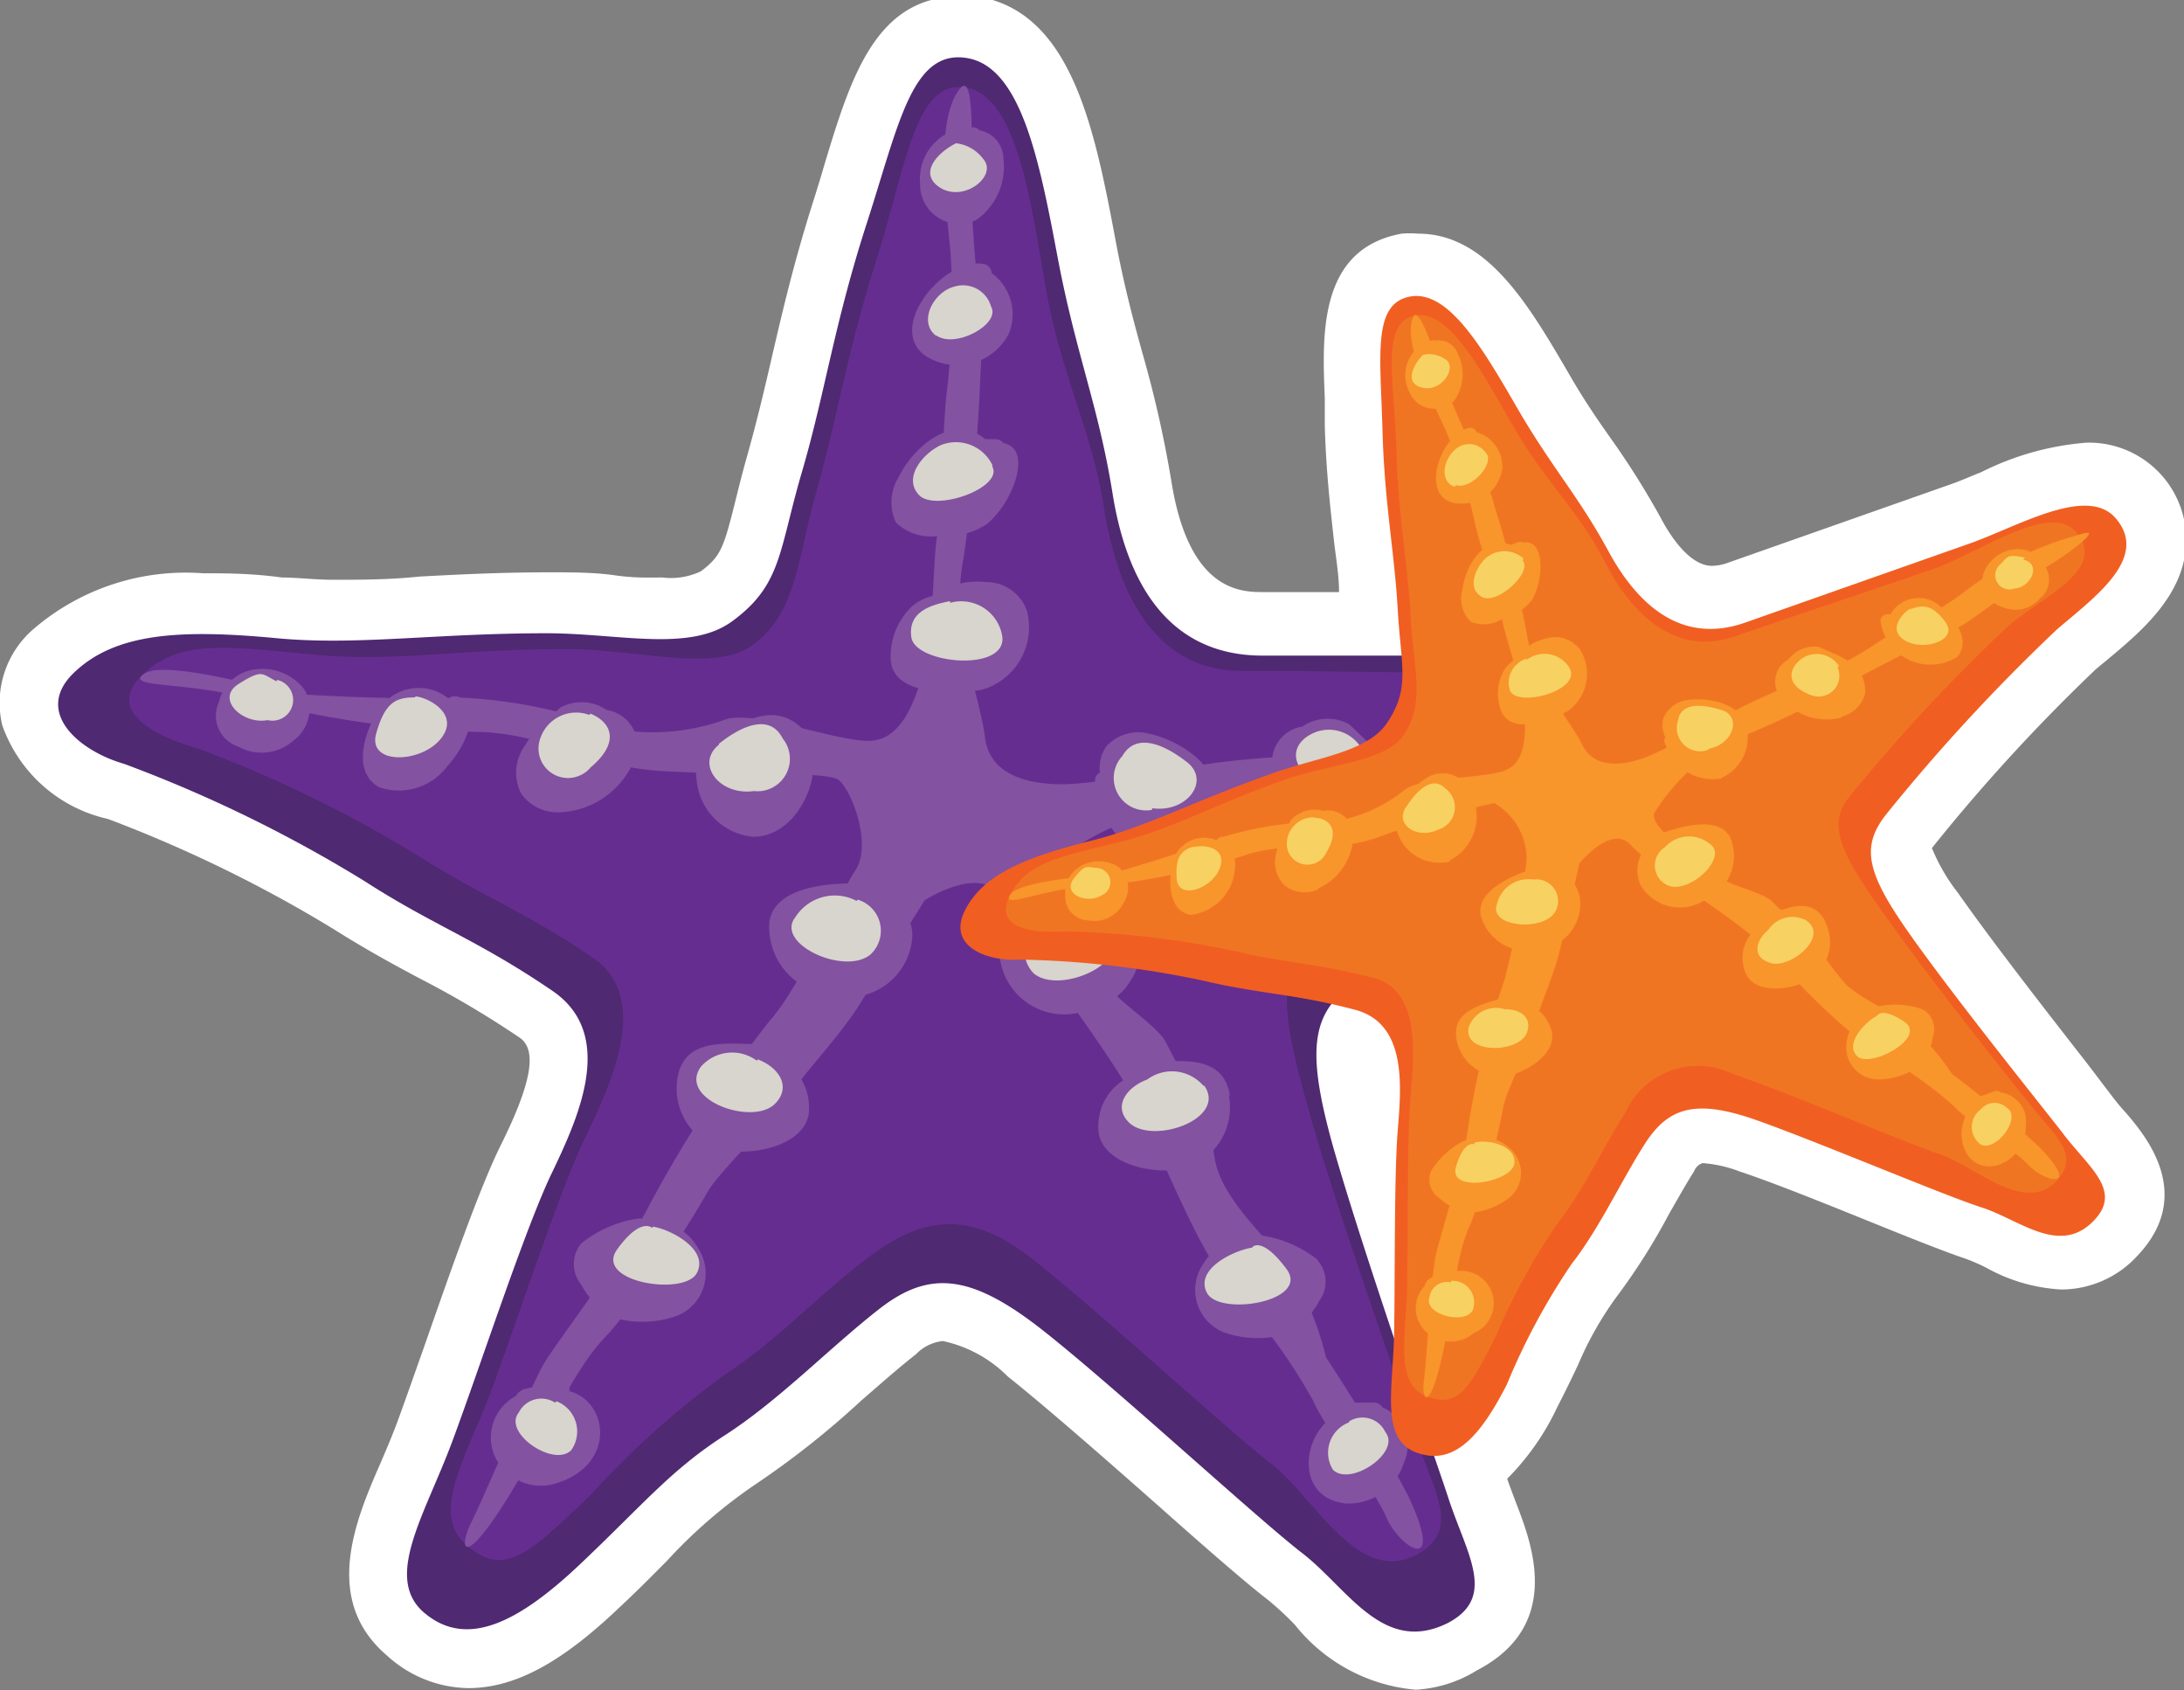 <svg id="Layer_1" data-name="Layer 1" xmlns="http://www.w3.org/2000/svg" viewBox="0 0 67.41 52.15"><rect x="0" y="0" width="67.41" height="52.15" fill="#808080" stroke="none"/><defs><style>.cls-1{fill:#fff;}.cls-2{fill:#4f2972;}.cls-3{fill:#662d91;}.cls-4{fill:#8352a1;}.cls-5{fill:#d8d4ce;}.cls-6{fill:#f15e22;}.cls-7{fill:#f07522;}.cls-8{fill:#f8952b;}.cls-9{fill:#f7d161;}</style></defs><title>oregon-cannon-beach</title><path class="cls-1" d="M59.37,1668a5.35,5.35,0,0,1-3.73-2,9.51,9.51,0,0,0-.83-0.77c-0.69-.53-1.94-1.62-3.38-2.9-1.63-1.44-3.48-3.06-4.66-4a4,4,0,0,0-2-1.09,1.36,1.36,0,0,0-.83.41c-0.55.43-1.1,0.92-1.69,1.43a26.71,26.71,0,0,1-3.23,2.56,15.6,15.6,0,0,0-2.78,2.4c-0.42.42-.88,0.89-1.44,1.41-1.81,1.73-3.25,2.5-4.68,2.5a3.79,3.79,0,0,1-2.5-1c-2-1.7-1-4.13-.22-5.91,0.18-.42.37-0.86,0.54-1.32,0.25-.68.55-1.54,0.88-2.47,0.77-2.21,1.65-4.71,2.28-6,1-2,1.15-3,.61-3.37a29.71,29.71,0,0,0-3.07-1.82c-0.81-.43-1.64-0.88-2.64-1.51a41.45,41.45,0,0,0-7-3.42,4.49,4.49,0,0,1-3.26-2.89,3,3,0,0,1,1-3,7.2,7.2,0,0,1,5.2-1.69c0.69,0,1.48,0,2.43.13,0.49,0,1,.07,1.59.07,0.83,0,1.72,0,2.67-.1,1.15-.06,2.46-0.13,4-0.13,0.7,0,1.36,0,2,.09s1,0.07,1.49.07a2.15,2.15,0,0,0,1.18-.19c0.62-.46.71-0.74,1.06-2.14,0.11-.44.23-0.93,0.39-1.49,0.28-1,.5-1.92.73-2.92,0.32-1.38.68-2.94,1.27-4.8,0.13-.41.25-0.8,0.36-1.18,0.81-2.68,1.58-5.21,4.18-5.21a3.42,3.42,0,0,1,.54,0c2.93,0.47,3.63,4.1,4.29,7.62,0.25,1.32.53,2.37,0.81,3.38a35.21,35.21,0,0,1,.89,3.93c0.54,3.45,2.16,3.45,2.86,3.45H57c0-.54-0.1-1.07-0.16-1.61-0.11-1-.24-2.13-0.28-3.52,0-.3,0-0.58,0-0.86-0.08-1.94-.2-4.6,2.37-5.07a2.92,2.92,0,0,1,.51,0c2.14,0,3.42,2.21,4.67,4.35,0.46,0.8.89,1.42,1.3,2a25.18,25.18,0,0,1,1.53,2.44c0.29,0.55.89,1.46,1.57,1.46a1.48,1.48,0,0,0,.48-0.09l6.9-2.43c0.29-.1.6-0.24,0.93-0.37a8.75,8.75,0,0,1,3.24-.91,3,3,0,0,1,3.08,3.22c-0.12,1.55-1.4,2.62-2.43,3.48l-0.34.28a55.71,55.71,0,0,0-5,5.44l-0.07.09a5.78,5.78,0,0,0,.81,1.39c1.07,1.53,3,4,4,5.28l0.76,1c0.13,0.17.27,0.34,0.41,0.49,0.59,0.69,2.15,2.51.38,4.4a3.19,3.19,0,0,1-2.37,1.06h0a5.34,5.34,0,0,1-2.31-.67,5.8,5.8,0,0,0-.67-0.29c-0.6-.2-1.68-0.63-2.94-1.14-1.41-.57-3-1.21-4-1.54a4,4,0,0,0-1.15-.26h0a0.42,0.42,0,0,0-.26.25c-0.26.41-.51,0.86-0.77,1.31a19.31,19.31,0,0,1-1.59,2.52,10.41,10.41,0,0,0-1.22,2.14c-0.18.38-.38,0.8-0.63,1.28a7.86,7.86,0,0,1-1.56,2.24c0.09,0.26.19,0.52,0.28,0.76,0.47,1.22,1.46,3.76-1.21,5.15A4,4,0,0,1,59.37,1668Z" transform="translate(-15.67 -1615.86)"/><path class="cls-1" d="M74.55,1644.61c-1.31-1.87-1.46-2.67-.66-3.66a58.13,58.13,0,0,1,5.24-5.67c1.15-1,2.88-2.21,1.82-3.44-0.89-1-3,.27-4.53.79l-6.9,2.43c-2,.69-3.32-0.53-4.23-2.21s-1.75-2.59-2.81-4.41-2.12-3.65-3.3-3.44-0.93,1.83-.86,4.1,0.38,3.78.47,5.54c0,0.58.08,1,.12,1.43H54.62c-2.95,0-4.21-2.28-4.63-5s-1.12-4.3-1.69-7.26-1.12-5.91-2.81-6.18-2.11,2-3.09,5.11-1.28,5.26-2,7.67-0.62,3.46-2.11,4.57c-1.26.94-3.48,0.39-5.74,0.39-3.51,0-5.9.38-8.39,0.15-3-.28-5-0.15-6.22,1.06s0.14,2.42,1.54,2.82a42.14,42.14,0,0,1,7.44,3.63c2.11,1.34,3.47,1.8,5.76,3.36,2,1.34.84,3.9,0,5.64s-2.25,6-3.09,8.33-2.11,4.16-.84,5.24,2.74,0.47,4.78-1.48,2.81-3,4.49-4,3.23-2.69,4.77-3.9,2.81-1.08,5.06.67,6.62,5.79,8,6.87,2.53,3.17,4.49,2.15c1.54-.81.56-2.15,0-3.9-0.07-.22-0.23-0.67-0.43-1.27,0.78-.06,1.45-0.8,2.15-2.19a20.55,20.55,0,0,1,2-3.72c0.87-1.1,1.51-2.53,2.25-3.69s1.61-1.37,3.5-.73,5.73,2.3,6.91,2.68,2.42,1.51,3.48.38c0.83-.89-0.13-1.55-0.91-2.58C78.93,1650.3,76,1646.7,74.55,1644.61Zm-17.68,6.67c-0.65-2.33-.72-3.56-0.08-4.42l0.64,0.16c1.61,0.43,1.47,2.38,1.31,3.74s-0.08,4.38-.11,6.11C58,1654.93,57.31,1652.84,56.87,1651.29Z" transform="translate(-15.67 -1615.86)"/><path class="cls-2" d="M38.31,1635c1.49-1.11,1.4-2.15,2.11-4.57s1-4.58,2-7.67,1.4-5.38,3.09-5.11,2.25,3.22,2.81,6.18,1.26,4.57,1.69,7.26,1.68,5,4.63,5H65c2.25,0,5.75-.73,6.46,1.08,0.84,2.15-2.05,3-4.07,3.76a82.82,82.82,0,0,0-9.72,5.14c-1.54.94-1.72,2.09-.84,5.22,1,3.49,3.19,9.71,3.53,10.75,0.56,1.75,1.54,3.09,0,3.9-2,1-3.09-1.07-4.49-2.15s-5.78-5.12-8-6.87-3.51-1.88-5.06-.67-3.09,2.82-4.77,3.9-2.53,2.15-4.49,4-3.51,2.55-4.78,1.48,0-3,.84-5.24,2.25-6.58,3.09-8.33,2-4.3,0-5.64c-2.29-1.56-3.65-2-5.76-3.36a42.16,42.16,0,0,0-7.44-3.63c-1.4-.4-2.81-1.61-1.54-2.82s3.23-1.34,6.22-1.06c2.49,0.24,4.88-.15,8.39-0.15C34.84,1635.41,37,1636,38.31,1635Z" transform="translate(-15.67 -1615.86)"/><path class="cls-3" d="M38.89,1635.77c1.38-1,1.37-2.59,2-4.82s0.93-4.24,1.84-7.1,1.18-5.54,2.74-5.29,2,3.4,2.47,6.14,1.42,4.38,1.81,6.86,1.51,5,4.24,5,7.17,0.09,9.25.09,5.78-1.11,6.43.55c0.78,2-2.37,2.2-4.24,2.93a78,78,0,0,0-9.07,4.76c-1.43.87-1.07,2.48-.25,5.39,0.91,3.23,3,9,3.27,9.95,0.52,1.62,1.43,2.86,0,3.61-1.82.95-3.18-1.83-4.48-2.82s-5.35-4.74-7.43-6.36-3.54-1.09-5,0-2.86,2.61-4.42,3.61a27.11,27.11,0,0,0-4.16,3.73c-1.89,1.8-2.64,2.55-3.81,1.55s0-2.74.78-4.85,2.08-6.09,2.86-7.71,2.08-4.32.26-5.57c-2.12-1.45-3.38-1.87-5.33-3.11a39.09,39.09,0,0,0-6.89-3.36c-1.3-.37-2.86-1.15-1.69-2.27s2.63-.87,5.4-0.61c2.31,0.22,4.35-.18,7.6-0.18C35.22,1635.86,37.72,1636.64,38.89,1635.77Z" transform="translate(-15.67 -1615.86)"/><path class="cls-4" d="M45.28,1618.62c-0.76,1-.4,3.6-0.27,5.06a23.53,23.53,0,0,1-.13,4.39c-0.13,1.2-.13,3.73-0.27,4.26s-0.13,3.2-.4,4.13-0.67,2.26-1.73,2.26-3.46-.93-4.39-0.67a6.56,6.56,0,0,1-3.6.27,15.25,15.25,0,0,0-4.53-.93,14.37,14.37,0,0,1-2.4,0c-0.93,0-3.06-.13-3.06-0.13s-3.7-1.08-4.38-.61,1.58,0.21,3.58.87a29.9,29.9,0,0,0,6.92.93c2.13,0.13,3.2,1.06,5.46,1.2s5.06,0,5.46.27,1.07,2,.53,2.8-1.6,3.46-2.66,4.66a38.26,38.26,0,0,0-3.73,5.73c-0.67,1.33-2.8,4.13-3.2,4.79s-1.86,4.13-2.26,4.93-0.27,1.46,1.07-.67,2-4,3.2-5.19a29.93,29.93,0,0,0,3.06-4.4c0.53-.8,2.26-2.4,2.53-2.93s1.46-1.73,2.13-2.8l2-3.2s1.86-1.2,2.4,0,3.46,4.79,4.26,6.52,1.86,4.4,2.8,5.46a17.42,17.42,0,0,1,2.53,3.46c0.4,0.93,1.86,2.66,2.26,3.6s1.86,1.86.67-.67a49.24,49.24,0,0,0-2.53-4.26,10,10,0,0,0-1.07-2.66c-0.67-.93-1.46-1.6-2-2.53s-0.27-1.2-.67-2.13-0.93-1.86-1.2-2.4-1.6-1.33-1.73-1.73-2.4-3.06-1.86-3.73a9.11,9.11,0,0,1,4.13-1.86,36.24,36.24,0,0,0,5.19-.53c1.33-.4,5.59-0.8,6.13-0.93s3.6-1.06,4.39-1.2,3.27-.88,1.77-0.91-4,0-5.36.64-2.53.4-3.73,0.67a15.24,15.24,0,0,1-3.2.67c-1.07,0-3.06.13-4.13,0.27s-3.73.67-4.79,0.67-2.26-.27-2.4-1.46-1.07-3.46-.67-5.46a50.9,50.9,0,0,0,.53-5.73c0.13-1.46-.27-3.86-0.27-5.59S45.75,1618,45.28,1618.62Z" transform="translate(-15.67 -1615.86)"/><path class="cls-4" d="M45.8,1622.65a2,2,0,0,0,.84-1.89,0.9,0.9,0,0,0-.74-0.88,0.27,0.27,0,0,0-.18-0.09,1.59,1.59,0,0,0-1.65,1.74A1.21,1.21,0,0,0,45.8,1622.65ZM44.55,1627a1.79,1.79,0,0,0,2.26-.85,1.57,1.57,0,0,0-.53-1.86h0A0.31,0.31,0,0,0,46,1624C44.68,1623.81,42.76,1626.32,44.55,1627Zm0.12,5.38a2.18,2.18,0,0,0,1.49-.37,3,3,0,0,0,.67-0.89c0.26-.5.52-1.44-0.19-1.59a0.33,0.33,0,0,0-.25-0.12H46.08c-1-.83-2.22.25-2.66,1.15a1.49,1.49,0,0,0-.1,1.42A1.55,1.55,0,0,0,44.67,1632.39Zm2.7,2.34a1.33,1.33,0,0,0-1.27-.9,2.4,2.4,0,0,0-1.65.43,1.47,1.47,0,0,0-.64.33,2.13,2.13,0,0,0-.65,1.57c0,1.2,1.93,1.13,2.79,1A2,2,0,0,0,47.37,1634.73Zm4,7.49a1.93,1.93,0,0,0,1.78-1.78c0.12-1-1.16-1.76-2.06-1.94a1.32,1.32,0,0,0-1.28.41,1.18,1.18,0,0,0-.19.8,0.27,0.27,0,0,0-.15.26C49.52,1640.95,50.24,1642.24,51.39,1642.22Zm5.88-.78a1.37,1.37,0,0,0,1.28-.58,1.43,1.43,0,0,0-.12-1.47,2.52,2.52,0,0,0-.57-0.67c-0.19-.17-0.35-0.35-0.54-0.51a1.38,1.38,0,0,0-1.43.08,1.1,1.1,0,0,0-.88,1.44A2.6,2.6,0,0,0,57.27,1641.43Zm3.51-3.52a0.35,0.35,0,0,0-.5.06c-0.44.6,0.11,1.58,0.55,2a1.86,1.86,0,0,0,2.1.63c0.84-.47.44-1.69,0.06-2.31A1.47,1.47,0,0,0,60.77,1637.91Zm7.07,0.07a1.3,1.3,0,0,0-1.08-1,1.61,1.61,0,0,0-1.57.62,1.21,1.21,0,0,0,.34,1.58,1.48,1.48,0,0,0,1.7.18l0,0A1,1,0,0,0,67.84,1638Zm-9.48,21.32a0.32,0.32,0,0,0-.28-0.16H57.23a0.3,0.3,0,0,0-.31.37c-1.08.59-1.29,2.55,0.26,2.74A1.78,1.78,0,0,0,59,1661,1.28,1.28,0,0,0,58.37,1659.3Zm-2-4.56a3.67,3.67,0,0,0-1.77-.76,0.28,0.28,0,0,0-.23.08,1.66,1.66,0,0,0-1.56.83,1.41,1.41,0,0,0,.65,2.08,3.19,3.19,0,0,0,1.72.11,2.24,2.24,0,0,0,1.23-1.08A1,1,0,0,0,56.33,1654.74Zm-2.72-5.08c-0.2-1.29-1.57-1.07-2.56-1a0.31,0.31,0,0,0-.31.34,1.68,1.68,0,0,0-1.19,1.61c-0.05,1.1,1.55,1.48,2.43,1.34A1.94,1.94,0,0,0,53.6,1649.67Zm-2.72-4.85c-0.18-1-1.73-1.14-2.56-1.15a0.29,0.29,0,0,0-.27.15c-0.86.17-1.75,0.75-1.53,1.72a2,2,0,0,0,2.53,1.55A2.09,2.09,0,0,0,50.88,1644.81Zm-12-3.13c1.15,0,1.86-1.27,1.88-2.25a0.27,0.27,0,0,0-.15-0.26,1.18,1.18,0,0,0-.19-0.8,1.31,1.31,0,0,0-1.28-.41c-0.9.18-2.18,0.92-2,1.95A1.93,1.93,0,0,0,38.91,1641.68Zm-5.88-.76a2.6,2.6,0,0,0,2.26-1.72,1.11,1.11,0,0,0-.89-1.43,1.38,1.38,0,0,0-1.43-.08c-0.19.16-.35,0.34-0.54,0.51a2.52,2.52,0,0,0-.56.67,1.43,1.43,0,0,0-.12,1.47A1.37,1.37,0,0,0,33,1640.92Zm-3.52-3.51a1.47,1.47,0,0,0-2.2.43c-0.39.62-.78,1.84,0.06,2.31a1.86,1.86,0,0,0,2.1-.64c0.43-.46,1-1.44.54-2A0.35,0.35,0,0,0,29.51,1637.41Zm-6-.89a1.3,1.3,0,0,0-1.08,1,1,1,0,0,0,.6,1.38l0,0a1.48,1.48,0,0,0,1.7-.19,1.21,1.21,0,0,0,.33-1.58A1.62,1.62,0,0,0,23.52,1636.52Zm9.73,22.27a0.25,0.25,0,0,0-.34-0.29l-1,.21a0.48,0.48,0,0,0-.31.23,1.45,1.45,0,0,0-.66,1.83,1.57,1.57,0,0,0,2,.83C34.68,1661,34.44,1659.11,33.25,1658.79Zm2.37-5.25a0.29,0.29,0,0,0-.23-0.08,3.66,3.66,0,0,0-1.77.77,1,1,0,0,0,0,1.27,2.24,2.24,0,0,0,1.24,1.08,3.2,3.2,0,0,0,1.72-.12,1.41,1.41,0,0,0,.65-2.08A1.66,1.66,0,0,0,35.62,1653.54Zm3.84-5.12a0.31,0.31,0,0,0-.31-0.34c-1,0-2.36-.24-2.56,1.06a1.94,1.94,0,0,0,1.64,2.23c0.88,0.13,2.48-.25,2.42-1.35A1.68,1.68,0,0,0,39.46,1648.42Zm2.8-5.15a0.29,0.29,0,0,0-.27-0.15c-0.83,0-2.38.13-2.56,1.16a2.1,2.1,0,0,0,1.84,2.27A2,2,0,0,0,43.8,1645C44,1644,43.12,1643.44,42.26,1643.27Z" transform="translate(-15.67 -1615.86)"/><path class="cls-5" d="M44.72,1621.67c0.73,0.42,1.73-.38,1.31-0.89a1.23,1.23,0,0,0-.85-0.5C44.56,1620.59,44,1621.25,44.72,1621.67Zm-0.15,4.54c0.58,0.42,2-.35,1.69-0.89a0.9,0.9,0,0,0-1.12-.62C44.48,1624.86,44,1625.79,44.56,1626.22Zm1.73,4a1.25,1.25,0,0,0-1.58-.62c-0.55.25-1.19,1-.69,1.54S46.64,1630.91,46.3,1630.26Zm-1.31,4.2c-0.56.11-1.31,0.31-1.19,1.12s2.89,1.08,2.81,0A1.28,1.28,0,0,0,45,1634.46Zm6.24,6.39c1.08,0.15,1.81-.85,1.08-1.42s-1.58-.92-2-0.19A1,1,0,0,0,51.23,1640.85Zm6.59-1.54a1.17,1.17,0,0,0-1.54-.81c-0.6.23-1,.85,0,1.62A0.91,0.91,0,0,0,57.81,1639.31Zm3.85-1.35c-0.35,0-1.35.5-.77,1.27s2.23,0.81,2-.15S62.24,1637.92,61.66,1638Zm5.43-.42c-0.73-.46-0.69-0.31-1.16-0.08a0.63,0.63,0,0,0,.27,1.19C67,1638.81,67.82,1638,67.09,1637.54ZM48,1644.24a1,1,0,0,0-.42,1.66c0.81,0.66,3-.35,2.31-1.16A1.44,1.44,0,0,0,48,1644.24Zm4.81,5.12a1.28,1.28,0,0,0-1.73-.19c-0.65.24-1.08,0.85-.54,1.35C51.29,1651.18,53.55,1650.38,52.84,1649.36Zm1.5,5c-0.54.08-1.77,0.65-1.39,1.39s3.2,0.27,2.46-.73S54.34,1654.33,54.34,1654.33Zm3,5.39a1,1,0,0,0-.5,1.46c0.54,0.54,2.12-.54,1.62-1.16A0.78,0.78,0,0,0,57.31,1659.72Zm-19.45-20.91c-0.73.58,0,1.58,1.08,1.43a1,1,0,0,0,.89-1.62C39.44,1637.88,38.59,1638.23,37.86,1638.81Zm-4-.92a1.17,1.17,0,0,0-1.54.81,0.91,0.91,0,0,0,1.58.81C34.86,1638.73,34.5,1638.12,33.89,1637.88Zm-5.39-.54c-0.58,0-.92.15-1.19,1.12s1.39,0.92,2,.15S28.85,1637.37,28.5,1637.35Zm-4.27-.5c-0.46-.23-0.42-0.38-1.16.08s0.12,1.27.89,1.12A0.63,0.63,0,0,0,24.23,1636.84Zm17.91,6.78a1.44,1.44,0,0,0-1.89.5c-0.65.81,1.5,1.81,2.31,1.16A1,1,0,0,0,42.14,1643.62Zm-3.08,4.93a1.28,1.28,0,0,0-1.73.19c-0.71,1,1.55,1.82,2.27,1.16C40.13,1649.4,39.7,1648.79,39.06,1648.55Zm-3.23,5.16s-0.35-.35-1.08.66,2.08,1.46,2.46.73S36.36,1653.79,35.82,1653.71Zm-3,5.39a0.78,0.78,0,0,0-1.12.31c-0.5.62,1.08,1.7,1.62,1.16A1,1,0,0,0,32.85,1659.1Z" transform="translate(-15.67 -1615.86)"/><path class="cls-6" d="M58.48,1638.17c0.73-1.08.43-1.75,0.33-3.52s-0.41-3.27-.47-5.54-0.32-3.89.86-4.1,2.24,1.61,3.3,3.44,1.9,2.73,2.81,4.41,2.27,2.9,4.23,2.21l6.9-2.43c1.49-.52,3.64-1.82,4.53-0.79,1.06,1.23-.67,2.45-1.82,3.44a58.13,58.13,0,0,0-5.24,5.67c-0.8,1-.66,1.78.66,3.66,1.46,2.08,4.37,5.68,4.84,6.3,0.78,1,1.74,1.69.91,2.58-1.06,1.14-2.3,0-3.48-.38s-5-2-6.91-2.68-2.76-.43-3.5.73-1.39,2.59-2.25,3.69a20.55,20.55,0,0,0-2,3.72c-0.9,1.77-1.73,2.51-2.82,2.09s-0.69-2-.66-3.67,0-4.88.11-6.24,0.3-3.31-1.31-3.74c-1.88-.5-2.89-0.48-4.6-0.88a29.59,29.59,0,0,0-5.77-.67c-1,.06-2.23-0.41-1.68-1.51s1.83-1.64,3.87-2.15c1.71-.42,3.2-1.23,5.52-2.05C56.27,1639.23,57.86,1639.09,58.48,1638.17Z" transform="translate(-15.67 -1615.86)"/><path class="cls-7" d="M59,1638.53c0.67-1,.3-2,0.21-3.66s-0.38-3-.44-5.13-0.51-3.94.58-4.14,2.08,1.8,3.07,3.49,2,2.57,2.79,4.12,2.15,2.93,4,2.29,4.77-1.61,6.15-2.09,3.57-2.08,4.39-1.13c1,1.14-1.06,2-2.12,2.92a54.75,54.75,0,0,0-4.89,5.26c-0.74.91-.13,1.89,1.09,3.62,1.36,1.93,4,5.26,4.48,5.83,0.72,0.95,1.61,1.56.84,2.39-1,1.05-2.53-.47-3.62-0.83s-4.64-1.89-6.4-2.48a2.45,2.45,0,0,0-3.28,1.18c-0.69,1.07-1.29,2.4-2.09,3.42a19,19,0,0,0-1.89,3.44c-0.83,1.63-1.16,2.3-2.16,1.92s-0.64-1.81-.61-3.39,0-4.52.1-5.77,0.37-3.35-1.12-3.75c-1.74-.46-2.67-0.45-4.25-0.82a27.44,27.44,0,0,0-5.34-.62c-0.95.06-2.16-.09-1.65-1.11s1.54-1.19,3.43-1.66c1.58-.39,2.84-1.13,5-1.89C56.63,1639.44,58.47,1639.37,59,1638.53Z" transform="translate(-15.67 -1615.86)"/><path class="cls-8" d="M59.27,1625.68c-0.28.81,0.57,2.47,1,3.41a16.52,16.52,0,0,1,.93,2.94c0.19,0.83.78,2.5,0.82,2.88s0.66,2.15.7,2.83,0.09,1.65-.62,1.9-2.51.19-3.06,0.58a4.6,4.6,0,0,1-2.32,1,10.7,10.7,0,0,0-3.22.44,10.09,10.09,0,0,1-1.59.56c-0.62.22-2.06,0.63-2.06,0.63s-2.7.15-3,.62,1.1-.23,2.57-0.26a21,21,0,0,0,4.8-1c1.44-.41,2.36,0,3.89-0.48a29.13,29.13,0,0,1,3.68-1.09,2,2,0,0,1,1,1.73,25.37,25.37,0,0,1-.68,3.71,26.86,26.86,0,0,0-1.14,4.66c-0.13,1-.89,3.38-1,3.92s-0.27,3.17-.35,3.79,0.16,1,.55-0.69,0.39-3.11.91-4.18a21,21,0,0,0,1-3.62c0.17-.65.94-2.11,1-2.53s0.57-1.49.76-2.35l0.58-2.58s1-1.23,1.59-.56,3.41,2.37,4.34,3.33a20.82,20.82,0,0,0,3.12,3,12.22,12.22,0,0,1,2.48,1.7c0.48,0.52,1.85,1.33,2.34,1.85s1.67,0.8.29-.6a34.56,34.56,0,0,0-2.67-2.23,7,7,0,0,0-1.33-1.52c-0.66-.46-1.34-0.72-1.91-1.21a9.15,9.15,0,0,1-.94-1.26c-0.48-.52-1.05-1-1.35-1.31s-1.37-.51-1.55-0.74-2.3-1.47-2.1-2a6.39,6.39,0,0,1,2.3-2.2,25.44,25.44,0,0,0,3.31-1.56c0.79-.57,3.52-1.83,3.84-2s2.13-1.54,2.63-1.82,2-1.35,1-1a9.77,9.77,0,0,0-3.4,1.67,9.1,9.1,0,0,1-2.31,1.31,10.69,10.69,0,0,1-2,1.19c-0.71.25-2,.8-2.67,1.14s-2.31,1.31-3,1.56-1.56.35-1.93-.41-1.51-2-1.71-3.46a35.73,35.73,0,0,0-1-3.92c-0.25-1-1.08-2.5-1.48-3.64S59.45,1625.17,59.27,1625.68Z" transform="translate(-15.67 -1615.86)"/><path class="cls-8" d="M60.55,1628.23a1.42,1.42,0,0,0,.12-1.45,0.63,0.63,0,0,0-.69-0.41,0.19,0.19,0,0,0-.14,0,1.11,1.11,0,0,0-.69,1.54A0.85,0.85,0,0,0,60.55,1628.23Zm0.19,3.17a1.26,1.26,0,0,0,1.3-1.09,1.1,1.1,0,0,0-.79-1.11h0a0.22,0.22,0,0,0-.23-0.14C60.09,1629.26,59.4,1631.37,60.74,1631.4Zm1.33,3.54a1.53,1.53,0,0,0,.9-0.59,2.08,2.08,0,0,0,.23-0.75c0.06-.39,0-1.08-0.5-1a0.23,0.23,0,0,0-.2,0l-0.2.07h0c-0.85-.31-1.41.68-1.49,1.38a1,1,0,0,0,.26,1A1.09,1.09,0,0,0,62.07,1634.94Zm2.33,0.92a0.94,0.94,0,0,0-1-.3,1.68,1.68,0,0,0-1,.67,1,1,0,0,0-.34.37,1.5,1.5,0,0,0-.06,1.19c0.31,0.78,1.54.3,2.08,0A1.41,1.41,0,0,0,64.41,1635.86Zm4.41,4a1.36,1.36,0,0,0,.76-1.59c-0.16-.71-1.18-0.9-1.81-0.81a0.92,0.92,0,0,0-.75.57,0.83,0.83,0,0,0,.06.58,0.19,0.19,0,0,0,0,.21A1.53,1.53,0,0,0,68.81,1639.88Zm3.71-1.89a1,1,0,0,0,.71-0.68,1,1,0,0,0-.42-0.95,1.77,1.77,0,0,0-.53-0.31l-0.48-.21a1,1,0,0,0-.93.39,0.78,0.78,0,0,0-.25,1.16A1.83,1.83,0,0,0,72.52,1638Zm1.5-3.15a0.25,0.25,0,0,0-.31.16,1.55,1.55,0,0,0,2.37,1.15c0.45-.51-0.1-1.22-0.5-1.54A1,1,0,0,0,74,1634.85Zm4.7-1.6a0.91,0.91,0,0,0-.94-0.4,1.13,1.13,0,0,0-.9.77,0.85,0.85,0,0,0,.59,1,1,1,0,0,0,1.17-.27l0,0A0.73,0.73,0,0,0,78.72,1633.25Zm-1.31,16.33a0.23,0.23,0,0,0-.22,0l-0.57.2a0.21,0.21,0,0,0-.12.31c-0.58.64-.26,2,0.81,1.76a1.25,1.25,0,0,0,.89-1.25A0.9,0.9,0,0,0,77.41,1649.57ZM75,1647a2.58,2.58,0,0,0-1.35-.09,0.2,0.2,0,0,0-.13.11,1.16,1.16,0,0,0-.84.92,1,1,0,0,0,.92,1.23,2.24,2.24,0,0,0,1.17-.32,1.57,1.57,0,0,0,.56-1A0.69,0.69,0,0,0,75,1647Zm-3-2.73c-0.44-.81-1.29-0.34-1.94-0.1a0.21,0.21,0,0,0-.13.3,1.18,1.18,0,0,0-.41,1.34c0.22,0.74,1.37.62,1.92,0.32A1.36,1.36,0,0,0,72,1644.3Zm-2.93-2.58c-0.36-.64-1.41-0.35-2-0.16a0.2,0.2,0,0,0-.15.16,1.1,1.1,0,0,0-.61,1.49,1.41,1.41,0,0,0,2,.44A1.47,1.47,0,0,0,69.08,1641.72Zm-8.65.72a1.53,1.53,0,0,0,.72-1.93,0.19,0.19,0,0,0-.16-0.14,0.83,0.83,0,0,0-.31-0.49,0.92,0.92,0,0,0-.94,0c-0.55.33-1.23,1.11-.9,1.77A1.36,1.36,0,0,0,60.43,1642.44Zm-4.07.87a1.83,1.83,0,0,0,1.09-1.66,0.78,0.78,0,0,0-.92-0.74,1,1,0,0,0-1,.28c-0.09.15-.15,0.31-0.24,0.46a1.77,1.77,0,0,0-.22.57,1,1,0,0,0,.27,1A1,1,0,0,0,56.36,1643.3Zm-3.15-1.5a1,1,0,0,0-1.36.8c-0.11.5-.09,1.4,0.58,1.51a1.55,1.55,0,0,0,1.12-2.39A0.25,0.25,0,0,0,53.21,1641.8Zm-4.17.81a0.91,0.91,0,0,0-.48.9,0.73,0.73,0,0,0,.71.77h0a1,1,0,0,0,1.08-.52,0.85,0.85,0,0,0-.15-1.13A1.13,1.13,0,0,0,49,1642.6Zm11.63,12.48a0.18,0.18,0,0,0-.29-0.11l-0.58.36a0.34,0.34,0,0,0-.15.22,1,1,0,0,0,0,1.37,1.1,1.1,0,0,0,1.51.09A1,1,0,0,0,60.66,1655.08Zm0.35-4a0.2,0.2,0,0,0-.17,0,2.57,2.57,0,0,0-1,.92,0.69,0.69,0,0,0,.27.85,1.57,1.57,0,0,0,1.07.43,2.25,2.25,0,0,0,1.11-.48,1,1,0,0,0-.06-1.53A1.16,1.16,0,0,0,61,1651.05Zm1.35-4.28a0.21,0.21,0,0,0-.28-0.15c-0.66.22-1.62,0.39-1.45,1.3a1.36,1.36,0,0,0,1.61,1.1c0.61-.12,1.58-0.74,1.29-1.46A1.18,1.18,0,0,0,62.36,1646.77Zm0.66-4.06a0.2,0.2,0,0,0-.22,0c-0.55.2-1.55,0.64-1.43,1.36a1.47,1.47,0,0,0,1.75,1.07,1.41,1.41,0,0,0,1.31-1.62A1.1,1.1,0,0,0,63,1642.71Z" transform="translate(-15.67 -1615.86)"/><path class="cls-9" d="M59.61,1627.83c0.58,0.11,1.06-.66.66-0.89a0.86,0.86,0,0,0-.68-0.13C59.26,1627.15,59,1627.72,59.61,1627.83Zm1,3c0.48,0.15,1.22-.69.92-1a0.63,0.63,0,0,0-.88-0.15C60.2,1630,60.09,1630.73,60.57,1630.88Zm2.09,2.27a0.88,0.88,0,0,0-1.19,0c-0.3.29-.57,0.92-0.1,1.18S63,1633.5,62.66,1633.15Zm0.11,3.08a0.77,0.77,0,0,0-.53,1c0.26,0.51,2.16,0,1.85-.68A0.9,0.9,0,0,0,62.77,1636.24Zm5.62,2.78c0.75-.15,1-1,0.38-1.19s-1.26-.24-1.35.33A0.72,0.72,0,0,0,68.39,1639Zm4-2.55a0.82,0.82,0,0,0-1.21-.18c-0.34.29-.44,0.79,0.35,1.08A0.64,0.64,0,0,0,72.39,1636.46Zm2.24-1.79c-0.22.1-.78,0.65-0.21,1s1.67,0,1.26-.56S75,1634.51,74.62,1634.67Zm3.5-1.55c-0.59-.14-0.53,0-0.78.22a0.44,0.44,0,0,0,.46.73C78.34,1634,78.71,1633.26,78.12,1633.13ZM67.06,1642a0.67,0.67,0,0,0,.11,1.19c0.69,0.25,1.88-.92,1.26-1.3A1,1,0,0,0,67.06,1642Zm4.38,2.27a0.9,0.9,0,0,0-1.19.28c-0.37.31-.52,0.81,0,1C70.84,1645.84,72.15,1644.78,71.44,1644.28Zm2.15,2.94c-0.34.18-1,.85-0.6,1.24s2.18-.57,1.46-1.06S73.59,1647.22,73.59,1647.22Zm3.22,2.88a0.67,0.67,0,0,0,0,1.09c0.48,0.23,1.28-.85.8-1.14A0.55,0.55,0,0,0,76.81,1650.09Zm-17.75-9.32c-0.35.55,0.37,1,1,.69a0.72,0.72,0,0,0,.21-1.28C59.89,1639.8,59.41,1640.22,59.06,1640.78Zm-2.84.31a0.82,0.82,0,0,0-.83.89,0.64,0.64,0,0,0,1.23.17C57.05,1641.43,56.67,1641.1,56.22,1641.09Zm-3.7.9c-0.39.11-.58,0.32-0.53,1s1.13,0.29,1.34-.36S52.76,1641.92,52.52,1642Zm-2.95.66c-0.36,0-.37-0.16-0.75.32s0.37,0.81.85,0.53A0.44,0.44,0,0,0,49.58,1642.65ZM63,1643a1,1,0,0,0-1.13.77c-0.25.69,1.42,0.85,1.8,0.23A0.67,0.67,0,0,0,63,1643Zm-0.89,4a0.9,0.9,0,0,0-1.1.53c-0.23.84,1.45,0.85,1.77,0.24C63,1647.26,62.6,1647,62.12,1647Zm-0.94,4.17s-0.31-.15-0.56.69,1.72,0.48,1.8-.09S61.56,1651,61.18,1651.12Zm-0.71,4.26a0.55,0.55,0,0,0-.67.46c-0.19.53,1.11,0.87,1.34,0.39A0.67,0.67,0,0,0,60.47,1655.38Z" transform="translate(-15.67 -1615.86)"/></svg>